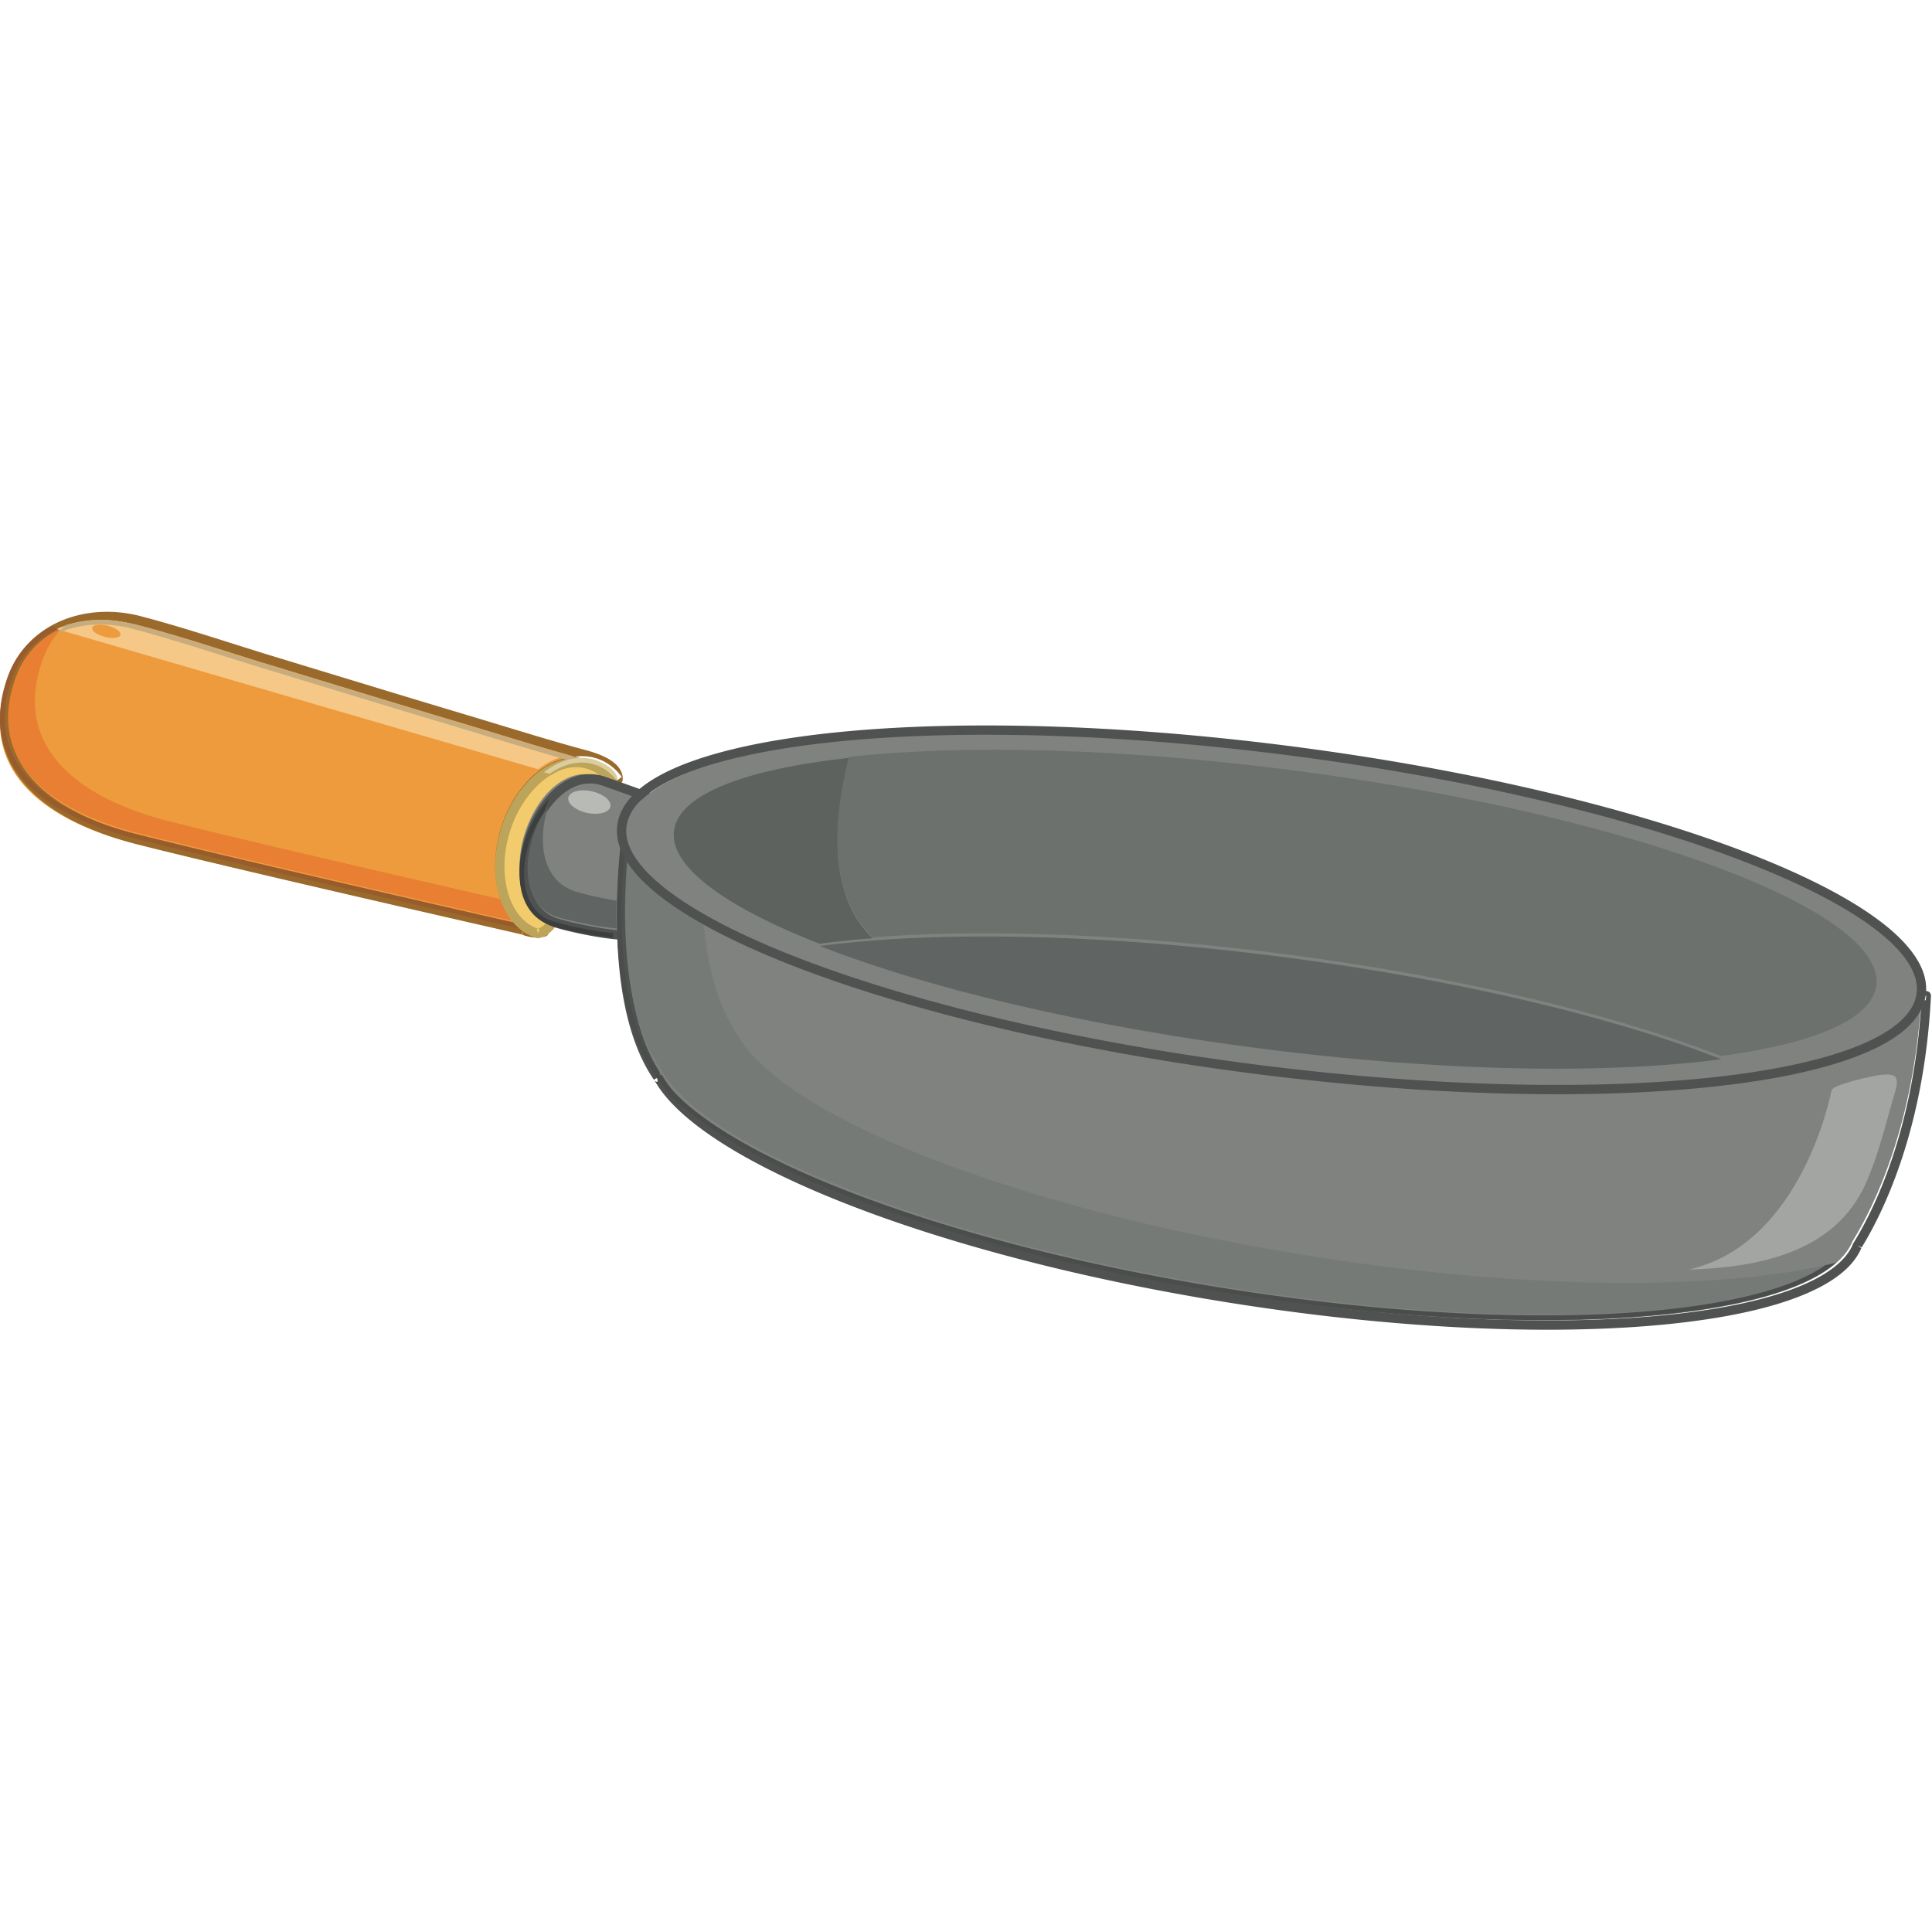 <svg width="120" height="120" viewBox="0 0 120 120" xmlns="http://www.w3.org/2000/svg"><g fill="none" fill-rule="evenodd"><path d="M31.458 51.772c.857-2.906 3.173-4.781 5.17-4.191.592.174 1.086.55 1.471 1.061.037-.319-.124-1.027-2.03-1.543-2.513-.679-5-1.468-7.493-2.213-4.02-1.203-8.033-2.433-12.048-3.655-2.707-.825-5.41-1.746-8.147-2.464-3.203-.839-6.74.32-7.908 3.61-1.848 5.201 1.916 8.487 7.803 9.993 5.888 1.506 23.96 5.613 23.96 5.613s.622.309 1.279.113c-1.993-.594-2.915-3.424-2.057-6.324" fill="#ED9B3D"/><path d="M31.747 51.556l.277.082c.362-1.228.995-2.26 1.74-2.978.747-.72 1.597-1.116 2.398-1.114.228 0 .453.031.673.096.525.156.968.487 1.323.959a.286.286 0 0 0 .306.105.285.285 0 0 0 .21-.245 1.044 1.044 0 0 0-.088-.535c-.105-.235-.309-.476-.649-.7-.34-.224-.82-.435-1.503-.62-2.505-.677-4.99-1.465-7.486-2.212-4.02-1.203-8.031-2.432-12.047-3.654-2.702-.823-5.406-1.746-8.158-2.467A8.245 8.245 0 0 0 6.648 38c-1.324 0-2.617.329-3.705 1.003A5.84 5.84 0 0 0 .49 42.064c-.33.932-.49 1.812-.49 2.64 0 .981.225 1.886.641 2.702.625 1.225 1.673 2.247 3.017 3.079 1.346.831 2.991 1.477 4.837 1.95 5.896 1.508 23.964 5.614 23.965 5.615l.065-.282-.13.258c.024.01.414.207.948.209.17 0 .354-.022.544-.078a.29.29 0 0 0 0-.553c-.66-.197-1.197-.67-1.578-1.35-.379-.679-.594-1.563-.593-2.538 0-.663.098-1.367.308-2.078l-.277-.082-.277-.082a7.971 7.971 0 0 0-.332 2.242c0 1.059.23 2.036.668 2.82.436.782 1.09 1.375 1.916 1.621l.082-.276-.082-.277a1.307 1.307 0 0 1-.379.053 1.765 1.765 0 0 1-.646-.129l-.036-.015-.009-.004-.004.008.005-.008-.005.008.005-.008-.065-.023-.787-.18c-3.538-.805-18.021-4.115-23.164-5.43-2.402-.615-4.434-1.53-5.846-2.728-.707-.599-1.26-1.267-1.635-2.004a5.295 5.295 0 0 1-.578-2.44c0-.753.144-1.568.457-2.447a5.263 5.263 0 0 1 2.212-2.763c.985-.61 2.172-.917 3.4-.916.648 0 1.306.085 1.95.253 2.725.714 5.422 1.635 8.136 2.46 4.015 1.223 8.027 2.453 12.05 3.656 2.49.745 4.98 1.534 7.499 2.215.857.231 1.324.5 1.56.718.12.11.183.205.218.283.035.078.044.14.044.188l-.002.043.286.033.23-.173c-.413-.553-.96-.972-1.62-1.165a2.928 2.928 0 0 0-.836-.12c-.993 0-1.974.481-2.799 1.276-.825.796-1.503 1.912-1.893 3.23l.277.081" fill="#9A6A2C"/><path d="M3.833 39.008a5.94 5.94 0 0 0-.66.35A5.263 5.263 0 0 0 .96 42.123c-.313.88-.457 1.694-.457 2.447 0 .893.202 1.701.579 2.44.375.737.928 1.405 1.634 2.004 1.412 1.199 3.444 2.113 5.847 2.727 5.142 1.316 19.625 4.626 23.163 5.432l.734.167a3.757 3.757 0 0 1-.729-.939 4.74 4.74 0 0 1-.221-.454c-5.347-1.223-16.645-3.822-21.067-4.953C4.557 49.487.792 46.2 2.639 40.999a5.6 5.6 0 0 1 1.206-1.987l-.012-.004" fill="#E87F32"/><path d="M4.215 38.504c-1.677.525-3.084 1.701-3.742 3.553-1.848 5.202 1.916 8.488 7.803 9.993 5.888 1.506 23.96 5.613 23.96 5.613s.28.14.663.172c-.578-.305-1.045-.798-1.382-1.404.198.358.443.675.728.938l-.734-.166c-3.537-.807-18.02-4.116-23.163-5.432-2.402-.614-4.434-1.528-5.847-2.727-.706-.599-1.259-1.267-1.634-2.005A5.295 5.295 0 0 1 .288 44.6c0-.753.145-1.568.457-2.447a5.263 5.263 0 0 1 2.212-2.763c.212-.131.432-.248.66-.35l-.41-.12c.32-.165.655-.302 1.002-.411l.006-.005" fill="#975B2C"/><path d="M31.58 51.826c-.506 1.709-.39 3.39.196 4.607l2.53.577s.625.309 1.281.113c-1.993-.594-2.914-3.423-2.057-6.324.396-1.342 1.105-2.458 1.948-3.22-1.626.297-3.22 1.946-3.899 4.247" fill="#ED9B3D"/><path d="M31.363 51.61l-.276-.082a7.905 7.905 0 0 0-.33 2.233c0 .954.187 1.84.543 2.582a.29.29 0 0 0 .195.156l2.532.577.064-.28-.128.258c.023.009.413.206.948.208.17 0 .353-.021.543-.077a.29.29 0 0 0 .206-.277.29.29 0 0 0-.206-.277c-.66-.197-1.197-.669-1.577-1.35-.38-.679-.595-1.562-.594-2.538 0-.663.098-1.368.308-2.078.382-1.293 1.065-2.366 1.864-3.086a.289.289 0 0 0-.245-.499c-.89.164-1.744.687-2.463 1.459-.72.773-1.308 1.798-1.66 2.99l.276.081.277.082c.328-1.11.876-2.059 1.529-2.76.653-.701 1.409-1.15 2.144-1.284l-.051-.283-.194-.215c-.886.801-1.62 1.963-2.03 3.352a7.968 7.968 0 0 0-.333 2.241c0 1.06.231 2.036.668 2.82.436.782 1.09 1.375 1.916 1.622l.082-.277-.082-.277a1.304 1.304 0 0 1-.378.053 1.717 1.717 0 0 1-.647-.128l-.037-.016-.008-.004-.003.008.004-.008-.004.008.004-.008-.064-.023-.68-.154-1.852-.423-.063.282.259-.126c-.312-.649-.486-1.453-.486-2.331 0-.66.097-1.361.306-2.069l-.277-.082" fill="#9A6A2C"/><path d="M34.55 57.474l3.626-8.556s.034-.063.047-.168c-.386-.512-.88-.887-1.472-1.062-1.997-.59-4.312 1.286-5.17 4.191-.857 2.9.064 5.731 2.057 6.324.318-.094.644-.305.911-.729" fill="#F2CC6C"/><path d="M34.334 57.259l.264.112 3.63-8.556-.268-.112.256.134a.779.779 0 0 0 .077-.269.287.287 0 0 0-.056-.207c-.414-.552-.96-.971-1.62-1.164a2.928 2.928 0 0 0-.837-.121c-.993.001-1.973.482-2.799 1.276-.825.796-1.503 1.912-1.892 3.23a7.971 7.971 0 0 0-.333 2.242c0 1.058.231 2.035.668 2.819.436.783 1.09 1.376 1.916 1.622a.297.297 0 0 0 .165 0c.379-.111.773-.374 1.072-.852l.021-.042-.264-.112-.245-.154c-.236.37-.493.528-.75.606l.084.277.082-.277c-.66-.197-1.196-.669-1.577-1.35-.38-.679-.594-1.563-.594-2.537 0-.664.098-1.368.308-2.078.363-1.228.995-2.26 1.74-2.978.747-.72 1.597-1.117 2.398-1.115.228 0 .453.032.674.097.525.155.967.487 1.322.958l.23-.174-.286-.033a.286.286 0 0 1-.014.064l-.003.01.102.046-.1-.053-.002.007.102.046-.1-.053-.01.022-3.628 8.556.267.113-.245-.154.245.154" fill="#BCA55B"/><path d="M40.328 49.338l-3.082-1.095c-4.045-1.438-7.136 7.304-3.06 8.765.837.299 3.963.956 4.806.75 1.136-.277-.315-1.55-.092-2.567.098-.451 1.579-5.799 1.428-5.853" fill="#7F827F"/><path d="M40.616 49.627l.097-.272-3.08-1.095a2.97 2.97 0 0 0-.995-.176c-.64 0-1.238.218-1.766.576-.791.538-1.435 1.386-1.889 2.347-.452.963-.714 2.043-.714 3.064 0 .763.147 1.495.486 2.114.339.62.88 1.119 1.622 1.383.2.072.494.154.85.242.535.131 1.204.271 1.856.38.652.108 1.282.184 1.757.185.193 0 .36-.012.51-.048a.932.932 0 0 0 .488-.266.695.695 0 0 0 .171-.471 1.508 1.508 0 0 0-.104-.498c-.086-.24-.203-.485-.295-.725-.094-.239-.158-.47-.157-.66 0-.058.006-.113.017-.165.009-.042.04-.167.086-.34.16-.61.498-1.863.795-3.02.15-.578.288-1.132.392-1.573.05-.221.092-.413.123-.569.014-.077.026-.145.035-.205.008-.06.014-.109.014-.163 0-.026 0-.054-.01-.1-.007-.023-.015-.052-.038-.093a.305.305 0 0 0-.154-.124l-.097.272-.097.273.093-.263-.237.147c.02.034.068.088.144.116l.093-.263-.237.147.213-.131-.248.036c.004.016.004.04.035.095l.213-.131-.248.036.12-.017h-.122l.002.017.12-.017h-.122a.744.744 0 0 1-.012.102 18.1 18.1 0 0 1-.267 1.21c-.2.812-.47 1.843-.7 2.707l-.298 1.126c-.08.304-.135.512-.155.601-.021.097-.03.194-.03.29.002.414.162.792.3 1.125.071.166.139.32.186.452.047.132.07.242.07.305-.002.06-.01.068-.025.087-.015.018-.066.058-.195.09a1.7 1.7 0 0 1-.372.03c-.552.001-1.458-.128-2.3-.292a24.49 24.49 0 0 1-1.174-.256 9.257 9.257 0 0 1-.795-.224 2.36 2.36 0 0 1-1.31-1.118c-.28-.51-.415-1.147-.415-1.836-.001-1.229.432-2.61 1.133-3.66.35-.525.765-.967 1.217-1.273.453-.306.936-.476 1.442-.477.258 0 .525.045.801.143l3.08 1.095.097-.272" fill="#4F5250"/><path d="M34.043 50.1a4.63 4.63 0 0 0-.137.198c-.701 1.05-1.134 2.431-1.133 3.66 0 .689.135 1.327.415 1.836.281.51.7.897 1.31 1.118.164.059.45.14.795.224.345.085.753.175 1.174.256.63.123 1.294.226 1.821.27a40.178 40.178 0 0 1-.001-1.72c-1.071-.177-2.2-.444-2.654-.607-1.965-.704-2.262-3.101-1.59-5.234" fill="#606462"/><path d="M34.13 49.597c-2.117 2.124-2.842 6.84.055 7.88.64.228 2.622.667 3.895.767a28.209 28.209 0 0 1-.008-.29 17.933 17.933 0 0 1-1.82-.27 24.49 24.49 0 0 1-1.176-.255 9.257 9.257 0 0 1-.795-.224h.001a2.36 2.36 0 0 1-1.31-1.118c-.28-.51-.415-1.148-.415-1.837-.002-1.228.432-2.61 1.133-3.66.044-.067.09-.133.137-.197.085-.271.186-.537.302-.796" fill="#3C3F3E"/><path d="M119.358 61.557L38.79 50.605s-1.848 10.747 1.78 16.018l.018.002c2.746 5.04 17.37 10.828 35.55 13.717 19.96 3.173 36.927 1.69 38.937-3.263 1.28-2.07 3.874-7.224 4.283-15.522" fill="#7F827F"/><path d="M119.647 61.846l.038-.286-80.568-10.952a.29.29 0 0 0-.323.237c-.001.01-.475 2.76-.475 6.175 0 1.677.114 3.513.457 5.27.342 1.755.914 3.432 1.845 4.785a.29.29 0 0 0 .193.121l.016.003.046-.285-.254.138c.73 1.333 2.193 2.656 4.255 3.969 3.097 1.965 7.554 3.892 12.948 5.605 5.394 1.71 11.725 3.204 18.556 4.29 7.139 1.135 13.896 1.676 19.732 1.676 5.257-.002 9.764-.438 13.14-1.282 1.689-.423 3.095-.947 4.176-1.579 1.08-.63 1.843-1.376 2.201-2.255l-.267-.108.246.152c1.3-2.104 3.914-7.307 4.327-15.66a.29.29 0 0 0-.25-.3l-.04.286-.287-.014c-.408 8.243-2.983 13.348-4.242 15.383l-.022.044c-.287.713-.943 1.382-1.957 1.974-1.519.89-3.82 1.592-6.716 2.063-2.896.473-6.391.718-10.309.718-5.8 0-12.53-.538-19.641-1.668-9.073-1.44-17.257-3.607-23.505-6.036-3.122-1.214-5.761-2.494-7.78-3.777-2.02-1.28-3.414-2.57-4.058-3.757a.287.287 0 0 0-.209-.147l-.017-.003-.045.286.238-.164c-.866-1.258-1.42-2.864-1.753-4.569-.333-1.705-.446-3.509-.446-5.159a41.222 41.222 0 0 1 .446-5.957l.02-.12-.285-.05-.038.287 80.568 10.952.039-.286-.288-.014.288.014" fill="#4F5250"/><path d="M38.982 53.126a40.87 40.87 0 0 0-.158 3.532c0 1.65.112 3.454.446 5.16.327 1.678.869 3.26 1.713 4.51.03.023.054.052.073.086.643 1.188 2.038 2.477 4.058 3.758 2.019 1.282 4.658 2.562 7.78 3.776 6.248 2.429 14.432 4.595 23.505 6.036 7.11 1.13 13.841 1.668 19.641 1.668 3.917 0 7.413-.245 10.31-.718 2.895-.471 5.196-1.173 6.715-2.062.185-.109.358-.22.52-.333-3.278.75-7.564 1.142-12.523 1.142-5.815 0-12.555-.539-19.678-1.671-18.18-2.888-32.804-8.677-35.551-13.717l-.016-.002c-1.305-1.894-1.9-4.494-2.13-7.048-1.964-1.127-3.42-2.272-4.276-3.434a5.28 5.28 0 0 1-.429-.683" fill="#767A77"/><path d="M38.53 52.622c-.34 3.377-.605 10.132 2.04 13.976l.017.002c2.747 5.04 17.37 10.828 35.551 13.717 7.123 1.133 13.865 1.672 19.68 1.672 8.86 0 15.572-1.252 18.218-3.562-.217.055-.44.108-.667.16a7.458 7.458 0 0 1-.52.332c-1.518.89-3.819 1.592-6.715 2.063-2.897.473-6.392.718-10.309.718-5.8 0-12.53-.538-19.642-1.668-9.072-1.44-17.256-3.607-23.504-6.036-3.122-1.214-5.761-2.494-7.78-3.777-2.02-1.28-3.415-2.57-4.059-3.757a.277.277 0 0 0-.073-.087c-.843-1.249-1.385-2.831-1.712-4.51-.334-1.705-.447-3.508-.447-5.159 0-1.317.072-2.536.16-3.532a4.052 4.052 0 0 1-.239-.552" fill="#4A4D4B"/><path d="M119.545 61.955c-.706 5.447-19.344 7.522-41.628 4.634-22.284-2.886-39.778-9.642-39.073-15.09.706-5.446 19.344-7.52 41.629-4.634 22.284 2.887 39.777 9.643 39.072 15.09" fill="#7F827F"/><path d="M119.328 61.74l-.286-.037c-.054.416-.226.814-.523 1.202-.517.678-1.425 1.316-2.681 1.872-1.884.836-4.541 1.493-7.787 1.935-3.245.443-7.08.675-11.331.675-5.712 0-12.176-.418-18.982-1.3-10.906-1.412-20.663-3.755-27.675-6.408-3.506-1.326-6.326-2.733-8.25-4.125-.963-.696-1.7-1.388-2.189-2.054-.49-.668-.728-1.3-.727-1.895 0-.095.006-.19.018-.283.054-.417.226-.815.522-1.203.516-.678 1.426-1.316 2.681-1.873 1.885-.836 4.542-1.493 7.787-1.935 3.245-.443 7.08-.675 11.331-.675 5.712 0 12.177.418 18.983 1.3 10.905 1.413 20.662 3.755 27.675 6.409 3.505 1.326 6.325 2.732 8.25 4.124.962.696 1.7 1.388 2.188 2.055.49.668.729 1.3.729 1.895 0 .095-.007.19-.02.284l.287.036.286.037c.016-.118.023-.237.023-.357 0-.753-.3-1.504-.839-2.236-.945-1.285-2.624-2.549-4.91-3.789-3.432-1.857-8.237-3.646-13.982-5.208-5.746-1.561-12.432-2.892-19.612-3.823-6.83-.885-13.318-1.304-19.058-1.304-6.511 0-12.058.539-16.062 1.56-2.003.511-3.621 1.14-4.791 1.9-.584.38-1.057.795-1.404 1.25-.348.453-.568.95-.637 1.478a2.824 2.824 0 0 0-.023.358c0 .752.301 1.503.84 2.236.945 1.284 2.624 2.548 4.91 3.788 3.43 1.857 8.236 3.646 13.982 5.207 5.746 1.562 12.431 2.894 19.612 3.824 6.83.885 13.317 1.305 19.057 1.305 6.51 0 12.058-.54 16.063-1.56 2.003-.512 3.62-1.141 4.79-1.901.584-.38 1.058-.795 1.405-1.249.348-.453.569-.95.636-1.479l-.286-.037" fill="#4F5250"/><path d="M61.765 46.571c-11.02 0-18.816 1.64-19.81 4.578.692-2.045 4.684-3.46 10.762-4.132-.894 3.547-1.408 8.477 1.498 11.2a90.902 90.902 0 0 1 6.937-.248h.004c5.443 0 11.672.4 18.255 1.243l.021.002.083.01.065.009.11.015c10.909 1.413 20.587 3.753 27.193 6.341 5.764-.767 9.38-2.264 9.654-4.377.61-4.708-15.612-10.69-36.231-13.362-6.69-.867-13.02-1.279-18.541-1.279zm-19.81 4.58l-.005.015.005-.015zm-.006.019l-.002.004.002-.004zm-.003.008l-.001.006.001-.006zm-.002.01l-.002.004c0-.001 0-.003.002-.004zm-.003.009a.007.007 0 0 0-.002.003l.002-.003zm-.004.01l-.001.003.001-.002zm-.003.009zm-.005.018zm-.056.248zm-.003.019zm0 .009l-.001.001v-.001zm-.003.01zm0 .008zm-.018.272c.002 2.15 3.405 4.546 9.055 6.76l.03-.005-.03.004c-5.65-2.213-9.053-4.608-9.055-6.759zm9.11 6.752l-.014.002.013-.002z" fill="#6C716E"/><path d="M61.173 58.168c-2.492 0-4.819.084-6.938.248l.003.003c-1.146.088-2.24.197-3.26.332l-.013.001a.038.038 0 0 1-.01.002l-.03.004c6.605 2.588 16.282 4.93 27.192 6.342 6.688.867 13.017 1.278 18.537 1.278 3.864 0 7.332-.202 10.25-.59-6.607-2.589-16.285-4.929-27.194-6.342l-.11-.014-.065-.008-.082-.011-.022-.003c-6.582-.842-12.813-1.241-18.255-1.242h-.003" fill="#606462"/><path d="M61.173 58.168zm0 0zm-10.194.583l-.014.001.014-.001zm-.024.003l-.03.004.03-.004zm28.476.656l.022.003-.022-.003zm.104.014l.065.008-.065-.008zm.175.022c10.91 1.413 20.587 3.753 27.193 6.342-6.606-2.589-16.284-4.929-27.193-6.342z" fill="#535755"/><path d="M36.233 49.092c-.49 0-.87.167-.93.444-.08.37.438.796 1.16.952.179.038.354.057.517.057.49 0 .871-.167.931-.444.08-.37-.44-.795-1.16-.951a2.468 2.468 0 0 0-.518-.058" fill="#B8BAB6"/><path d="M113.756 67.73c-.002.008-1.77 9.543-8.882 11.128 4.587-.144 9.118-1.148 11.011-5.348.792-1.758 1.233-3.705 1.778-5.532.313-1.049.243-1.383-1.067-1.184-.314.048-2.771.57-2.84.936" fill="#A2A5A1"/><path d="M41.956 51.11v-.001zm-.006.017l-.001.003.001-.003zm-.003.007zm-.002.01l-.001.005v-.004zm-.003.01l-.001.004.001-.005zm-.003.007zm-.003.01l-.002.005.002-.006zm-.003.008a.038.038 0 0 1-.002.008l.002-.008zm-.002.008l-.002.008a.05.05 0 0 1 .002-.008zm-.003.01l-.004.017.004-.017zm-.004.017c-.002.003-.002.006-.003.01 0-.004.001-.007.003-.01zm-.003.01zm-.004.017zm-.044.203l-.003.018.003-.018zm-.003.018zm-.001.01zm-.002.01v-.001zm0 .009a1.972 1.972 0 0 0-.001.008v-.008z" fill="#6C716E"/><path d="M52.717 47.076c-6.078.671-10.07 2.087-10.761 4.132v.002l-.006.015-.001.004-.002.004v.004a.083.083 0 0 1-.002.006l-.001.004-.002.004-.001.005-.002.003a.042.042 0 0 0-.002.008l-.001.002-.002.006v.002l-.003.008a.05.05 0 0 0-.002.008v.002a.048.048 0 0 0-.005.017c-.002.003-.002.006-.003.01a6865.885 6865.885 0 0 1-.05.238c-.002.004-.002.006-.002.009v.001c0 .003 0 .006-.002.009v.01l-.002.008a1.972 1.972 0 0 0-.016.262c.002 2.15 3.405 4.546 9.055 6.76l.03-.005.01-.001.014-.002a59.8 59.8 0 0 1 3.257-.335c-2.906-2.723-2.392-7.653-1.498-11.2" fill="#5D625F"/><path d="M54.205 58.168a59.63 59.63 0 0 0-3.256.335 60.092 60.092 0 0 1 3.26-.331l-.004-.004zm-3.27.337z" fill="#525654"/><path d="M54.205 58.168zm-3.27.337z" fill="#484B49"/><path d="M6.26 38.504h-.001c-.956 0-1.887.185-2.717.555l-.013.014 29.897 8.706c.584-.452 1.226-.752 1.884-.85-2.321-.642-4.62-1.368-6.916-2.056-4.023-1.203-8.035-2.433-12.05-3.655-2.714-.826-5.411-1.746-8.136-2.46a7.722 7.722 0 0 0-1.949-.254zm.74 1.12a1.96 1.96 0 0 1-.485-.065c-.484-.122-.838-.377-.79-.568.03-.123.22-.19.48-.19.145 0 .312.02.485.064.485.123.838.377.79.568-.03.124-.22.191-.48.191z" fill="#F5C888"/><path d="M6.252 38.504c-.742 0-1.47.107-2.155.323a5.62 5.62 0 0 0-.568.52 6.683 6.683 0 0 1 2.717-.555 7.71 7.71 0 0 1 1.95.254c2.724.714 5.421 1.634 8.136 2.46 4.015 1.222 8.026 2.452 12.049 3.655 2.297.688 4.595 1.413 6.917 2.057a2.928 2.928 0 0 1 1.322.092 7.178 7.178 0 0 0-.664-.212c-2.512-.679-5-1.467-7.492-2.213-4.021-1.203-8.034-2.433-12.049-3.655-2.707-.824-5.409-1.746-8.147-2.464a7.975 7.975 0 0 0-2.016-.262" fill="#C7AD7E"/><path d="M36.128 47.076c-.155 0-.308.012-.462.035-.658.097-1.3.397-1.884.85l.353.103c.634-.447 1.321-.699 1.999-.699.252 0 .503.035.75.108.572.169 1.054.526 1.433 1.013l.04.015c.018-.289-.139-.834-1.37-1.298a2.928 2.928 0 0 0-.86-.127" fill="#DBCD9E"/><path d="M38.32 48.588l.037.049.003-.034-.04-.015" fill="#9EA19D"/></g></svg>